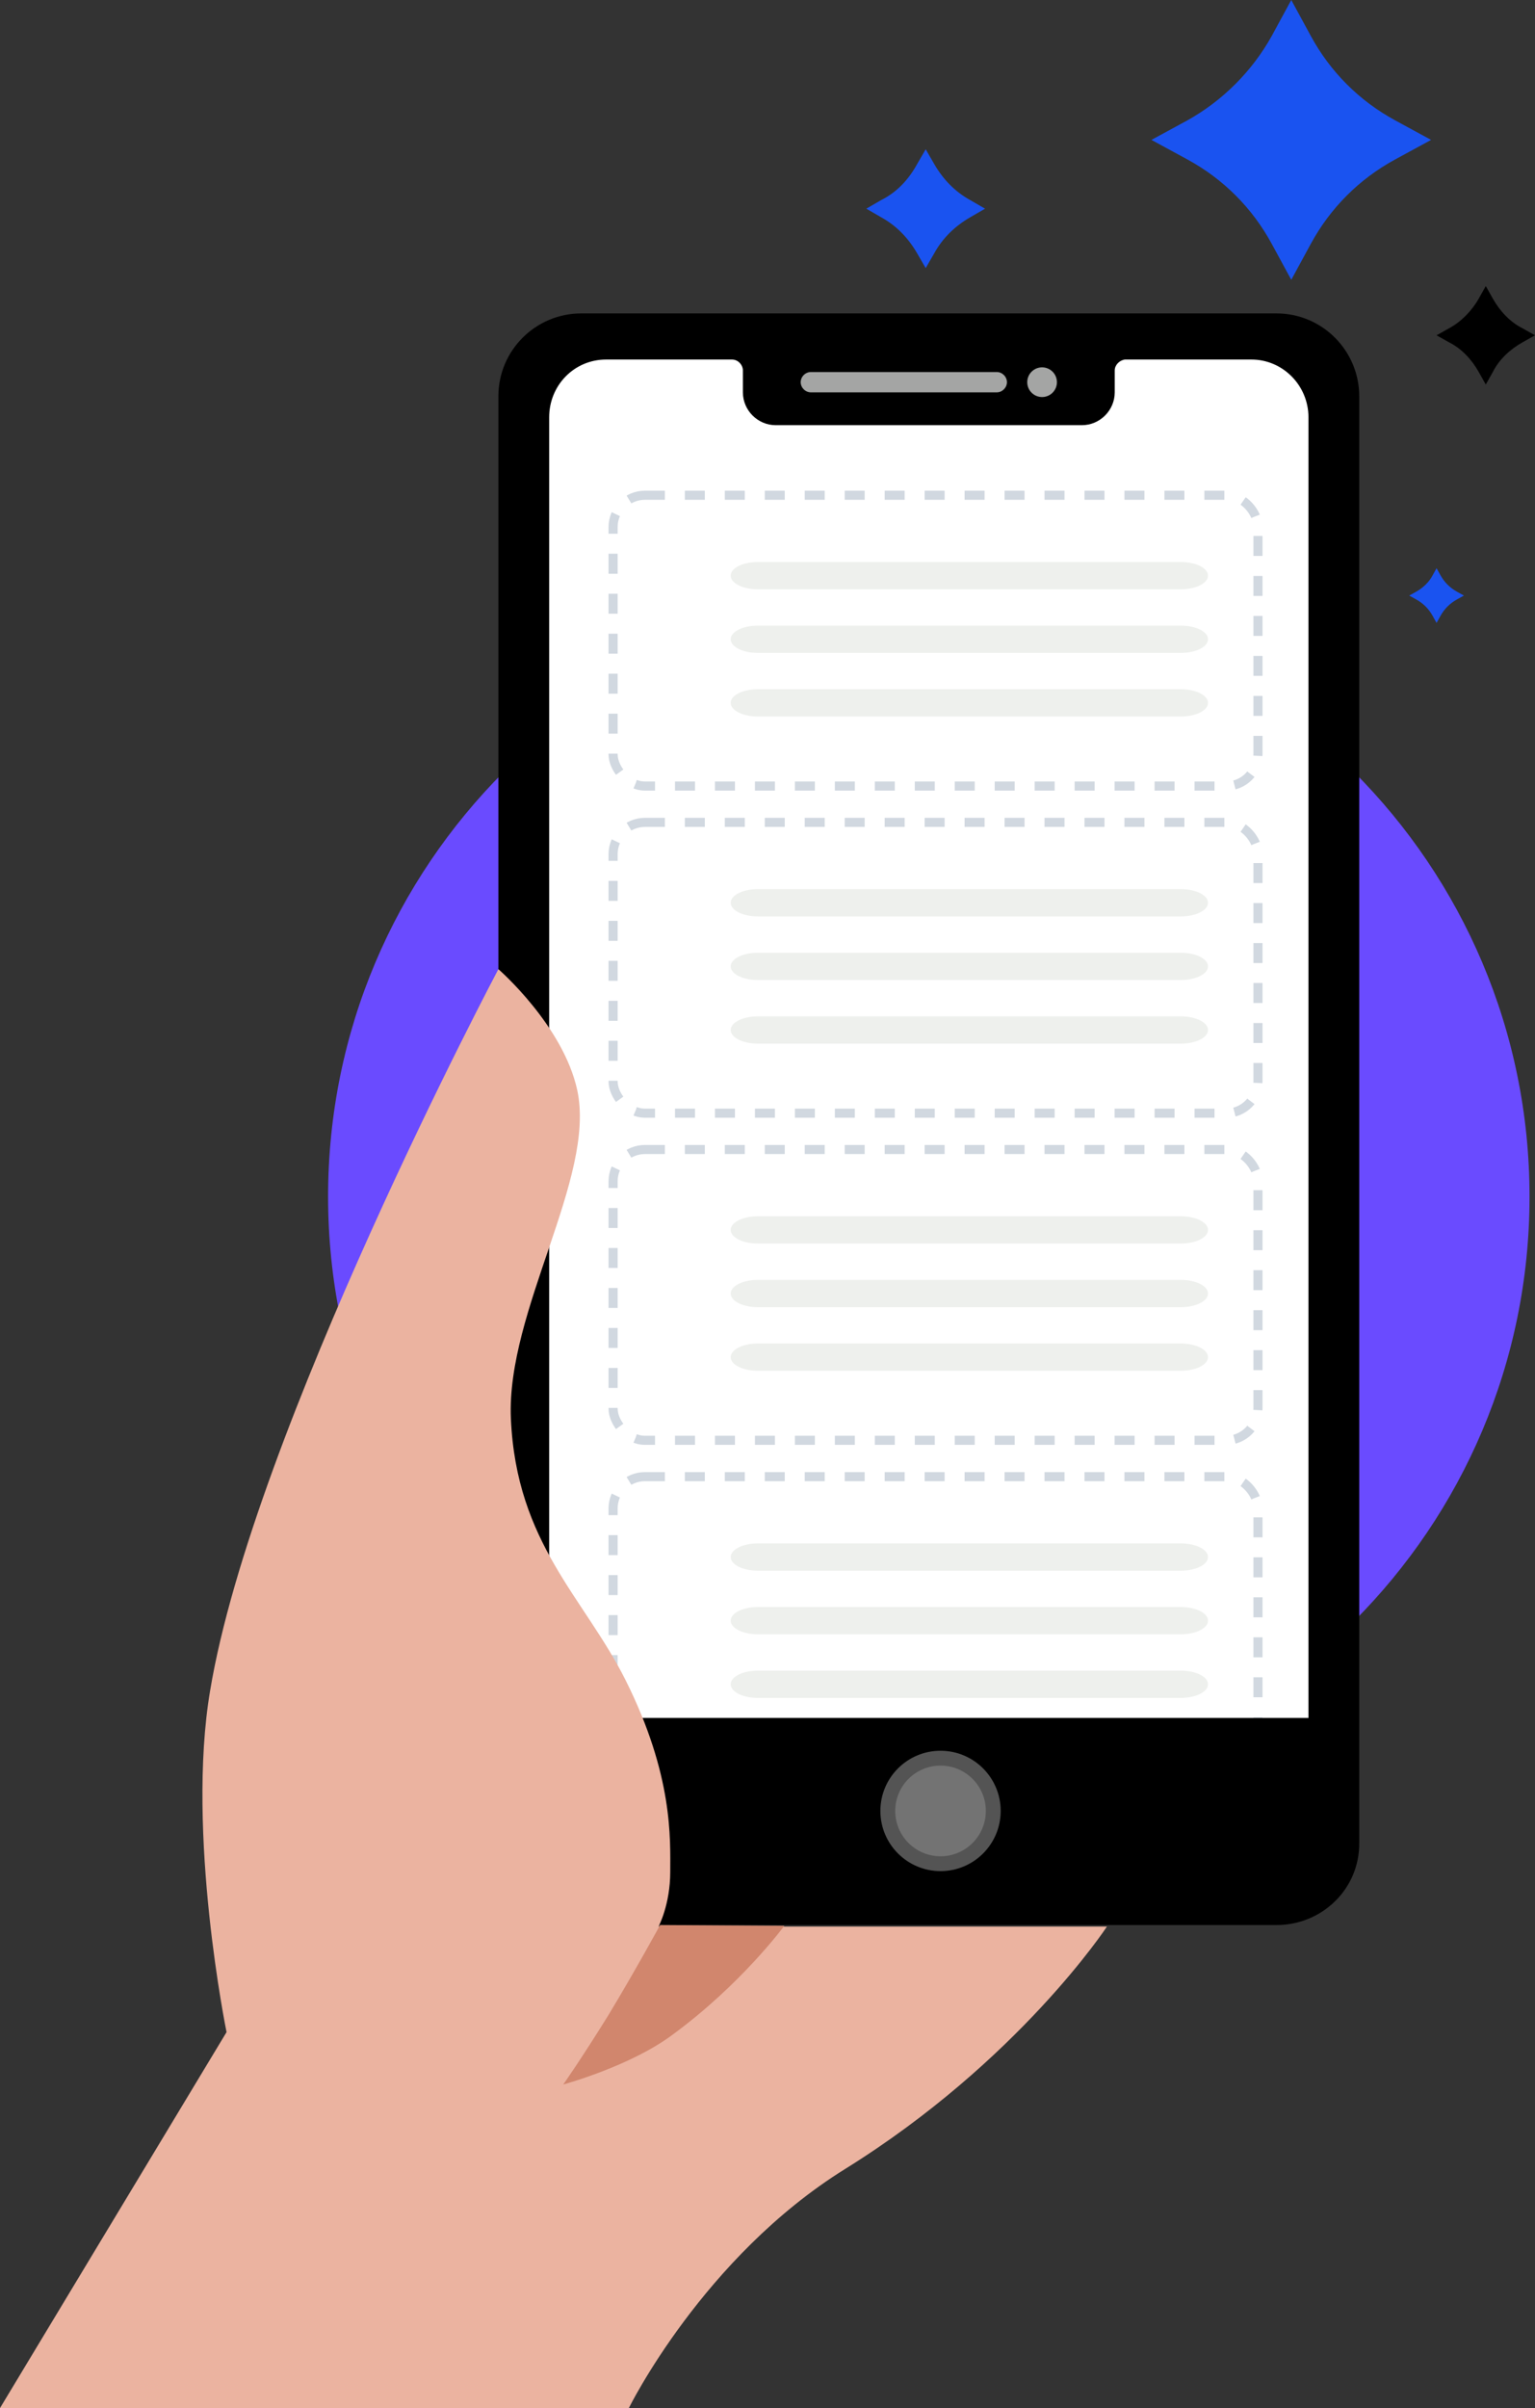 <svg  viewBox="0 0 169 265" fill="none" xmlns="http://www.w3.org/2000/svg">
<rect x="0" y="0" width="169" height="265" fill="#333333" stroke="none"/>
<path d="M102.26 197.826C138.787 197.826 168.398 168.213 168.398 131.683C168.398 95.153 138.787 65.54 102.26 65.54C65.733 65.54 36.122 95.153 36.122 131.683C36.122 168.213 65.733 197.826 102.26 197.826Z" fill="#6A4BFF"/>
<path d="M140.532 211.845H63.988C58.914 211.845 54.871 207.717 54.871 202.728V43.608C54.871 38.533 59 34.49 63.988 34.49H140.532C145.607 34.49 149.649 38.619 149.649 43.608V202.728C149.735 207.803 145.607 211.845 140.532 211.845Z" fill="black"/>
<path d="M122.729 40.769V43.178C122.729 45.156 121.095 46.79 119.117 46.79H85.403C83.425 46.79 81.791 45.156 81.791 43.178V40.769C81.791 40.167 81.275 39.565 80.587 39.565H66.74C63.214 39.565 60.462 42.404 60.462 45.93V200.406C60.462 203.932 63.3 206.771 66.74 206.771H137.78C141.306 206.771 144.059 203.932 144.059 200.406V45.93C144.059 42.404 141.22 39.565 137.78 39.565H123.847C123.245 39.651 122.729 40.167 122.729 40.769Z" fill="white"/>
<rect x="67.5" y="54.5" width="71" height="32" rx="3.5" stroke="#D1D8E0" stroke-dasharray="2.2 2.2"/>
<path d="M130.024 64.848H83.423C81.778 64.848 80.447 64.177 80.447 63.348C80.447 62.519 81.778 61.848 83.423 61.848H130.024C131.669 61.848 133 62.519 133 63.348C133 64.177 131.669 64.848 130.024 64.848Z" fill="#EEF0ED"/>
<path d="M130.024 71.848H83.423C81.778 71.848 80.447 71.177 80.447 70.348C80.447 69.519 81.778 68.848 83.423 68.848H130.024C131.669 68.848 133 69.519 133 70.348C133 71.177 131.669 71.848 130.024 71.848Z" fill="#EEF0ED"/>
<path d="M130.024 78.848H83.423C81.778 78.848 80.447 78.177 80.447 77.348C80.447 76.519 81.778 75.848 83.423 75.848H130.024C131.669 75.848 133 76.519 133 77.348C133 78.177 131.669 78.848 130.024 78.848Z" fill="#EEF0ED"/>
<rect x="67.5" y="90.5" width="71" height="32" rx="3.5" stroke="#D1D8E0" stroke-dasharray="2.2 2.2"/>
<path d="M130.024 100.848H83.423C81.778 100.848 80.447 100.177 80.447 99.348C80.447 98.519 81.778 97.848 83.423 97.848H130.024C131.669 97.848 133 98.519 133 99.348C133 100.177 131.669 100.848 130.024 100.848Z" fill="#EEF0ED"/>
<path d="M130.024 107.848H83.423C81.778 107.848 80.447 107.177 80.447 106.348C80.447 105.519 81.778 104.848 83.423 104.848H130.024C131.669 104.848 133 105.519 133 106.348C133 107.177 131.669 107.848 130.024 107.848Z" fill="#EEF0ED"/>
<path d="M130.024 114.848H83.423C81.778 114.848 80.447 114.177 80.447 113.348C80.447 112.519 81.778 111.848 83.423 111.848H130.024C131.669 111.848 133 112.519 133 113.348C133 114.177 131.669 114.848 130.024 114.848Z" fill="#EEF0ED"/>
<rect x="67.5" y="126.5" width="71" height="32" rx="3.5" stroke="#D1D8E0" stroke-dasharray="2.2 2.2"/>
<path d="M130.024 136.848H83.423C81.778 136.848 80.447 136.177 80.447 135.348C80.447 134.519 81.778 133.848 83.423 133.848H130.024C131.669 133.848 133 134.519 133 135.348C133 136.177 131.669 136.848 130.024 136.848Z" fill="#EEF0ED"/>
<path d="M130.024 143.848H83.423C81.778 143.848 80.447 143.177 80.447 142.348C80.447 141.519 81.778 140.848 83.423 140.848H130.024C131.669 140.848 133 141.519 133 142.348C133 143.177 131.669 143.848 130.024 143.848Z" fill="#EEF0ED"/>
<path d="M130.024 150.848H83.423C81.778 150.848 80.447 150.177 80.447 149.348C80.447 148.519 81.778 147.848 83.423 147.848H130.024C131.669 147.848 133 148.519 133 149.348C133 150.177 131.669 150.848 130.024 150.848Z" fill="#EEF0ED"/>
<rect x="67.5" y="162.5" width="71" height="32" rx="3.5" stroke="#D1D8E0" stroke-dasharray="2.2 2.2"/>
<path d="M130.024 172.848H83.423C81.778 172.848 80.447 172.177 80.447 171.348C80.447 170.519 81.778 169.848 83.423 169.848H130.024C131.669 169.848 133 170.519 133 171.348C133 172.177 131.669 172.848 130.024 172.848Z" fill="#EEF0ED"/>
<path d="M130.024 179.848H83.423C81.778 179.848 80.447 179.177 80.447 178.348C80.447 177.519 81.778 176.848 83.423 176.848H130.024C131.669 176.848 133 177.519 133 178.348C133 179.177 131.669 179.848 130.024 179.848Z" fill="#EEF0ED"/>
<path d="M130.024 186.848H83.423C81.778 186.848 80.447 186.177 80.447 185.348C80.447 184.519 81.778 183.848 83.423 183.848H130.024C131.669 183.848 133 184.519 133 185.348C133 186.177 131.669 186.848 130.024 186.848Z" fill="#EEF0ED"/>
<path d="M146.295 189.052H58.828V207.287H146.295V189.052Z" fill="black"/>
<path d="M103.55 205.91C107.208 205.91 110.173 202.945 110.173 199.288C110.173 195.63 107.208 192.665 103.55 192.665C99.893 192.665 96.928 195.63 96.928 199.288C96.928 202.945 99.893 205.91 103.55 205.91Z" fill="#545454"/>
<path d="M103.55 204.276C106.305 204.276 108.538 202.043 108.538 199.288C108.538 196.533 106.305 194.299 103.55 194.299C100.795 194.299 98.562 196.533 98.562 199.288C98.562 202.043 100.795 204.276 103.55 204.276Z" fill="#737373"/>
<path d="M109.743 43.178H89.273C88.671 43.178 88.155 42.662 88.155 42.06C88.155 41.458 88.671 40.941 89.273 40.941H109.743C110.345 40.941 110.861 41.458 110.861 42.06C110.861 42.662 110.345 43.178 109.743 43.178Z" fill="#A4A5A4"/>
<path d="M114.731 43.694C115.633 43.694 116.365 42.962 116.365 42.059C116.365 41.157 115.633 40.425 114.731 40.425C113.828 40.425 113.097 41.157 113.097 42.059C113.097 42.962 113.828 43.694 114.731 43.694Z" fill="#A4A5A4"/>
<path d="M54.871 106.654C54.871 106.654 62.01 112.846 63.558 119.985C65.622 129.619 55.731 144.24 56.247 156.11C56.849 169.872 64.332 175.806 68.89 184.924C74.136 195.417 73.792 202.384 73.792 205.996C73.792 209.609 72.502 212.017 72.502 212.017H121.869C121.869 212.017 112.151 226.811 93.058 238.68C77.405 248.4 69.234 265 69.234 265H0L24.942 223.629C24.942 223.629 20.469 201.782 23.135 186.042C27.866 157.572 54.871 106.654 54.871 106.654Z" fill="#EBB3A0"/>
<path d="M72.674 211.845C72.674 211.845 70.008 216.748 66.998 221.736C63.902 226.725 62.01 229.391 62.01 229.391C62.01 229.391 69.32 227.413 73.965 223.973C81.619 218.382 86.349 211.931 86.349 211.931L72.674 211.845Z" fill="#D1866D"/>
<path d="M140.016 3.957L142.166 0L144.317 3.957C146.467 7.913 149.649 11.095 153.605 13.246L157.561 15.396L153.605 17.546C149.649 19.697 146.467 22.879 144.317 26.835L142.166 30.792L140.016 26.835C137.866 22.879 134.684 19.697 130.728 17.546L126.771 15.396L130.728 13.246C134.598 11.095 137.866 7.827 140.016 3.957Z" fill="#1A53F0"/>
<path d="M100.97 18.062L101.916 16.428L102.862 18.062C103.808 19.697 105.098 21.073 106.818 22.019L108.452 22.965L106.818 23.911C105.184 24.857 103.808 26.148 102.862 27.868L101.916 29.502L100.97 27.868C100.024 26.233 98.734 24.857 97.014 23.911L95.38 22.965L97.014 22.019C98.734 21.159 100.024 19.783 100.97 18.062Z" fill="#1A53F0"/>
<path d="M157.733 63.304L158.163 62.53L158.593 63.304C159.023 64.078 159.625 64.68 160.399 65.11L161.173 65.54L160.399 65.971C159.625 66.4 159.023 67.003 158.593 67.777L158.163 68.551L157.733 67.777C157.303 67.003 156.701 66.4 155.927 65.971L155.153 65.54L155.927 65.11C156.701 64.68 157.389 63.992 157.733 63.304Z" fill="#1A53F0"/>
<path d="M162.808 32.856L163.582 31.48L164.356 32.856C165.13 34.232 166.248 35.437 167.624 36.125L169 36.899L167.624 37.673C166.248 38.447 165.044 39.565 164.356 40.941L163.582 42.317L162.808 40.941C162.034 39.565 160.916 38.361 159.539 37.673L158.163 36.899L159.539 36.125C160.829 35.437 162.034 34.232 162.808 32.856Z" fill="black"/>
</svg>
